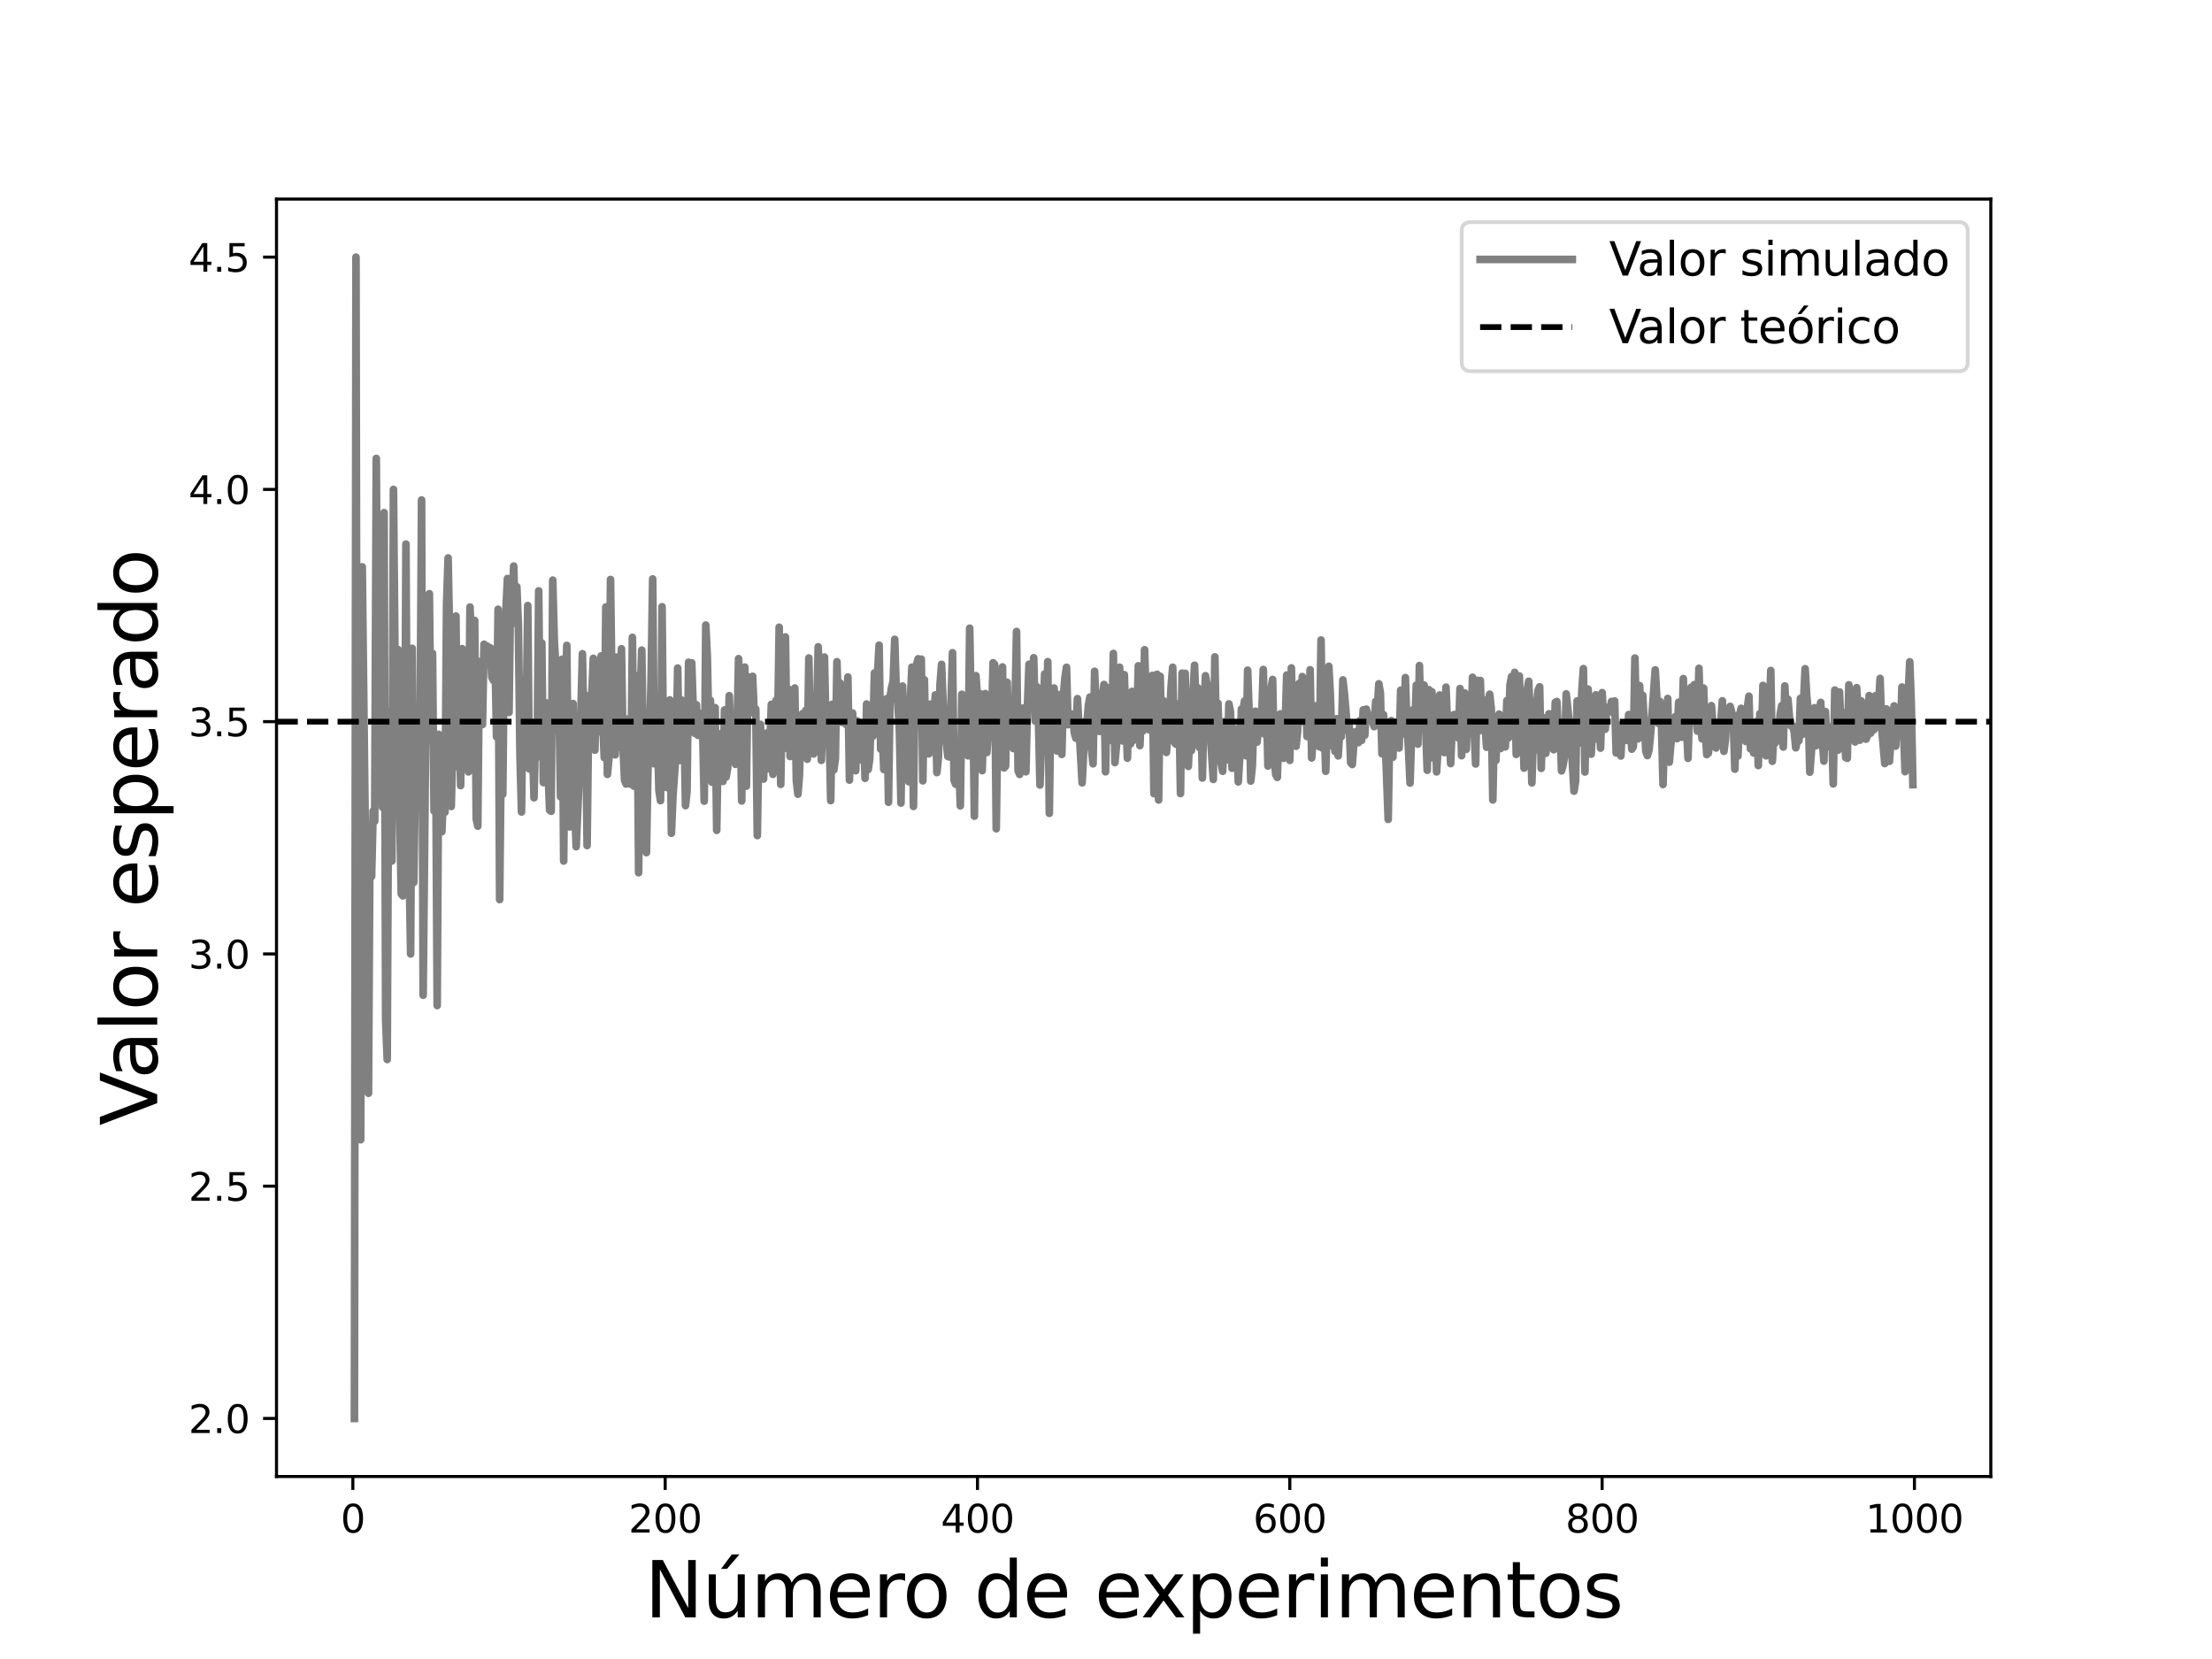 <?xml version="1.0" encoding="utf-8" standalone="no"?>
<!DOCTYPE svg PUBLIC "-//W3C//DTD SVG 1.1//EN"
  "http://www.w3.org/Graphics/SVG/1.1/DTD/svg11.dtd">
<svg xmlns:xlink="http://www.w3.org/1999/xlink" width="576pt" height="432pt" viewBox="0 0 576 432" xmlns="http://www.w3.org/2000/svg" version="1.1">
 <defs>
  <style type="text/css">*{stroke-linejoin: round; stroke-linecap: butt}</style>
 </defs>
 <g id="figure_1">
  <g id="patch_1">
   <path d="M 0 432 
L 576 432 
L 576 0 
L 0 0 
z
" style="fill: #ffffff"/>
  </g>
  <g id="axes_1">
   <g id="patch_2">
    <path d="M 72 384.48 
L 518.4 384.48 
L 518.4 51.84 
L 72 51.84 
z
" style="fill: #ffffff"/>
   </g>
   <g id="matplotlib.axis_1">
    <g id="xtick_1">
     <g id="line2d_1">
      <defs>
       <path id="mc3039e69d9" d="M 0 0 
L 0 3.5 
" style="stroke: #000000; stroke-width: 0.8"/>
      </defs>
      <g>
       <use xlink:href="#mc3039e69d9" x="91.884" y="384.48" style="stroke: #000000; stroke-width: 0.8"/>
      </g>
     </g>
     <g id="text_1">
      <!-- 0 -->
      <g transform="translate(88.703 399.078) scale(0.1 -0.1)">
       <defs>
        <path id="DejaVuSans-30" d="M 2034 4250 
Q 1547 4250 1301 3770 
Q 1056 3291 1056 2328 
Q 1056 1369 1301 889 
Q 1547 409 2034 409 
Q 2525 409 2770 889 
Q 3016 1369 3016 2328 
Q 3016 3291 2770 3770 
Q 2525 4250 2034 4250 
z
M 2034 4750 
Q 2819 4750 3233 4129 
Q 3647 3509 3647 2328 
Q 3647 1150 3233 529 
Q 2819 -91 2034 -91 
Q 1250 -91 836 529 
Q 422 1150 422 2328 
Q 422 3509 836 4129 
Q 1250 4750 2034 4750 
z
" transform="scale(0.016)"/>
       </defs>
       <use xlink:href="#DejaVuSans-30"/>
      </g>
     </g>
    </g>
    <g id="xtick_2">
     <g id="line2d_2">
      <g>
       <use xlink:href="#mc3039e69d9" x="173.211" y="384.48" style="stroke: #000000; stroke-width: 0.8"/>
      </g>
     </g>
     <g id="text_2">
      <!-- 200 -->
      <g transform="translate(163.667 399.078) scale(0.1 -0.1)">
       <defs>
        <path id="DejaVuSans-32" d="M 1228 531 
L 3431 531 
L 3431 0 
L 469 0 
L 469 531 
Q 828 903 1448 1529 
Q 2069 2156 2228 2338 
Q 2531 2678 2651 2914 
Q 2772 3150 2772 3378 
Q 2772 3750 2511 3984 
Q 2250 4219 1831 4219 
Q 1534 4219 1204 4116 
Q 875 4013 500 3803 
L 500 4441 
Q 881 4594 1212 4672 
Q 1544 4750 1819 4750 
Q 2544 4750 2975 4387 
Q 3406 4025 3406 3419 
Q 3406 3131 3298 2873 
Q 3191 2616 2906 2266 
Q 2828 2175 2409 1742 
Q 1991 1309 1228 531 
z
" transform="scale(0.016)"/>
       </defs>
       <use xlink:href="#DejaVuSans-32"/>
       <use xlink:href="#DejaVuSans-30" transform="translate(63.623 0)"/>
       <use xlink:href="#DejaVuSans-30" transform="translate(127.246 0)"/>
      </g>
     </g>
    </g>
    <g id="xtick_3">
     <g id="line2d_3">
      <g>
       <use xlink:href="#mc3039e69d9" x="254.537" y="384.48" style="stroke: #000000; stroke-width: 0.8"/>
      </g>
     </g>
     <g id="text_3">
      <!-- 400 -->
      <g transform="translate(244.993 399.078) scale(0.1 -0.1)">
       <defs>
        <path id="DejaVuSans-34" d="M 2419 4116 
L 825 1625 
L 2419 1625 
L 2419 4116 
z
M 2253 4666 
L 3047 4666 
L 3047 1625 
L 3713 1625 
L 3713 1100 
L 3047 1100 
L 3047 0 
L 2419 0 
L 2419 1100 
L 313 1100 
L 313 1709 
L 2253 4666 
z
" transform="scale(0.016)"/>
       </defs>
       <use xlink:href="#DejaVuSans-34"/>
       <use xlink:href="#DejaVuSans-30" transform="translate(63.623 0)"/>
       <use xlink:href="#DejaVuSans-30" transform="translate(127.246 0)"/>
      </g>
     </g>
    </g>
    <g id="xtick_4">
     <g id="line2d_4">
      <g>
       <use xlink:href="#mc3039e69d9" x="335.863" y="384.48" style="stroke: #000000; stroke-width: 0.8"/>
      </g>
     </g>
     <g id="text_4">
      <!-- 600 -->
      <g transform="translate(326.319 399.078) scale(0.1 -0.1)">
       <defs>
        <path id="DejaVuSans-36" d="M 2113 2584 
Q 1688 2584 1439 2293 
Q 1191 2003 1191 1497 
Q 1191 994 1439 701 
Q 1688 409 2113 409 
Q 2538 409 2786 701 
Q 3034 994 3034 1497 
Q 3034 2003 2786 2293 
Q 2538 2584 2113 2584 
z
M 3366 4563 
L 3366 3988 
Q 3128 4100 2886 4159 
Q 2644 4219 2406 4219 
Q 1781 4219 1451 3797 
Q 1122 3375 1075 2522 
Q 1259 2794 1537 2939 
Q 1816 3084 2150 3084 
Q 2853 3084 3261 2657 
Q 3669 2231 3669 1497 
Q 3669 778 3244 343 
Q 2819 -91 2113 -91 
Q 1303 -91 875 529 
Q 447 1150 447 2328 
Q 447 3434 972 4092 
Q 1497 4750 2381 4750 
Q 2619 4750 2861 4703 
Q 3103 4656 3366 4563 
z
" transform="scale(0.016)"/>
       </defs>
       <use xlink:href="#DejaVuSans-36"/>
       <use xlink:href="#DejaVuSans-30" transform="translate(63.623 0)"/>
       <use xlink:href="#DejaVuSans-30" transform="translate(127.246 0)"/>
      </g>
     </g>
    </g>
    <g id="xtick_5">
     <g id="line2d_5">
      <g>
       <use xlink:href="#mc3039e69d9" x="417.189" y="384.48" style="stroke: #000000; stroke-width: 0.8"/>
      </g>
     </g>
     <g id="text_5">
      <!-- 800 -->
      <g transform="translate(407.646 399.078) scale(0.1 -0.1)">
       <defs>
        <path id="DejaVuSans-38" d="M 2034 2216 
Q 1584 2216 1326 1975 
Q 1069 1734 1069 1313 
Q 1069 891 1326 650 
Q 1584 409 2034 409 
Q 2484 409 2743 651 
Q 3003 894 3003 1313 
Q 3003 1734 2745 1975 
Q 2488 2216 2034 2216 
z
M 1403 2484 
Q 997 2584 770 2862 
Q 544 3141 544 3541 
Q 544 4100 942 4425 
Q 1341 4750 2034 4750 
Q 2731 4750 3128 4425 
Q 3525 4100 3525 3541 
Q 3525 3141 3298 2862 
Q 3072 2584 2669 2484 
Q 3125 2378 3379 2068 
Q 3634 1759 3634 1313 
Q 3634 634 3220 271 
Q 2806 -91 2034 -91 
Q 1263 -91 848 271 
Q 434 634 434 1313 
Q 434 1759 690 2068 
Q 947 2378 1403 2484 
z
M 1172 3481 
Q 1172 3119 1398 2916 
Q 1625 2713 2034 2713 
Q 2441 2713 2670 2916 
Q 2900 3119 2900 3481 
Q 2900 3844 2670 4047 
Q 2441 4250 2034 4250 
Q 1625 4250 1398 4047 
Q 1172 3844 1172 3481 
z
" transform="scale(0.016)"/>
       </defs>
       <use xlink:href="#DejaVuSans-38"/>
       <use xlink:href="#DejaVuSans-30" transform="translate(63.623 0)"/>
       <use xlink:href="#DejaVuSans-30" transform="translate(127.246 0)"/>
      </g>
     </g>
    </g>
    <g id="xtick_6">
     <g id="line2d_6">
      <g>
       <use xlink:href="#mc3039e69d9" x="498.516" y="384.48" style="stroke: #000000; stroke-width: 0.8"/>
      </g>
     </g>
     <g id="text_6">
      <!-- 1000 -->
      <g transform="translate(485.791 399.078) scale(0.1 -0.1)">
       <defs>
        <path id="DejaVuSans-31" d="M 794 531 
L 1825 531 
L 1825 4091 
L 703 3866 
L 703 4441 
L 1819 4666 
L 2450 4666 
L 2450 531 
L 3481 531 
L 3481 0 
L 794 0 
L 794 531 
z
" transform="scale(0.016)"/>
       </defs>
       <use xlink:href="#DejaVuSans-31"/>
       <use xlink:href="#DejaVuSans-30" transform="translate(63.623 0)"/>
       <use xlink:href="#DejaVuSans-30" transform="translate(127.246 0)"/>
       <use xlink:href="#DejaVuSans-30" transform="translate(190.869 0)"/>
      </g>
     </g>
    </g>
    <g id="text_7">
     <!-- Número de experimentos -->
     <g transform="translate(167.858 421.155) scale(0.2 -0.2)">
      <defs>
       <path id="DejaVuSans-4e" d="M 628 4666 
L 1478 4666 
L 3547 763 
L 3547 4666 
L 4159 4666 
L 4159 0 
L 3309 0 
L 1241 3903 
L 1241 0 
L 628 0 
L 628 4666 
z
" transform="scale(0.016)"/>
       <path id="DejaVuSans-fa" d="M 544 1381 
L 544 3500 
L 1119 3500 
L 1119 1403 
Q 1119 906 1312 657 
Q 1506 409 1894 409 
Q 2359 409 2629 706 
Q 2900 1003 2900 1516 
L 2900 3500 
L 3475 3500 
L 3475 0 
L 2900 0 
L 2900 538 
Q 2691 219 2414 64 
Q 2138 -91 1772 -91 
Q 1169 -91 856 284 
Q 544 659 544 1381 
z
M 1991 3584 
L 1991 3584 
z
M 2418 5119 
L 3040 5119 
L 2022 3944 
L 1543 3944 
L 2418 5119 
z
" transform="scale(0.016)"/>
       <path id="DejaVuSans-6d" d="M 3328 2828 
Q 3544 3216 3844 3400 
Q 4144 3584 4550 3584 
Q 5097 3584 5394 3201 
Q 5691 2819 5691 2113 
L 5691 0 
L 5113 0 
L 5113 2094 
Q 5113 2597 4934 2840 
Q 4756 3084 4391 3084 
Q 3944 3084 3684 2787 
Q 3425 2491 3425 1978 
L 3425 0 
L 2847 0 
L 2847 2094 
Q 2847 2600 2669 2842 
Q 2491 3084 2119 3084 
Q 1678 3084 1418 2786 
Q 1159 2488 1159 1978 
L 1159 0 
L 581 0 
L 581 3500 
L 1159 3500 
L 1159 2956 
Q 1356 3278 1631 3431 
Q 1906 3584 2284 3584 
Q 2666 3584 2933 3390 
Q 3200 3197 3328 2828 
z
" transform="scale(0.016)"/>
       <path id="DejaVuSans-65" d="M 3597 1894 
L 3597 1613 
L 953 1613 
Q 991 1019 1311 708 
Q 1631 397 2203 397 
Q 2534 397 2845 478 
Q 3156 559 3463 722 
L 3463 178 
Q 3153 47 2828 -22 
Q 2503 -91 2169 -91 
Q 1331 -91 842 396 
Q 353 884 353 1716 
Q 353 2575 817 3079 
Q 1281 3584 2069 3584 
Q 2775 3584 3186 3129 
Q 3597 2675 3597 1894 
z
M 3022 2063 
Q 3016 2534 2758 2815 
Q 2500 3097 2075 3097 
Q 1594 3097 1305 2825 
Q 1016 2553 972 2059 
L 3022 2063 
z
" transform="scale(0.016)"/>
       <path id="DejaVuSans-72" d="M 2631 2963 
Q 2534 3019 2420 3045 
Q 2306 3072 2169 3072 
Q 1681 3072 1420 2755 
Q 1159 2438 1159 1844 
L 1159 0 
L 581 0 
L 581 3500 
L 1159 3500 
L 1159 2956 
Q 1341 3275 1631 3429 
Q 1922 3584 2338 3584 
Q 2397 3584 2469 3576 
Q 2541 3569 2628 3553 
L 2631 2963 
z
" transform="scale(0.016)"/>
       <path id="DejaVuSans-6f" d="M 1959 3097 
Q 1497 3097 1228 2736 
Q 959 2375 959 1747 
Q 959 1119 1226 758 
Q 1494 397 1959 397 
Q 2419 397 2687 759 
Q 2956 1122 2956 1747 
Q 2956 2369 2687 2733 
Q 2419 3097 1959 3097 
z
M 1959 3584 
Q 2709 3584 3137 3096 
Q 3566 2609 3566 1747 
Q 3566 888 3137 398 
Q 2709 -91 1959 -91 
Q 1206 -91 779 398 
Q 353 888 353 1747 
Q 353 2609 779 3096 
Q 1206 3584 1959 3584 
z
" transform="scale(0.016)"/>
       <path id="DejaVuSans-20" transform="scale(0.016)"/>
       <path id="DejaVuSans-64" d="M 2906 2969 
L 2906 4863 
L 3481 4863 
L 3481 0 
L 2906 0 
L 2906 525 
Q 2725 213 2448 61 
Q 2172 -91 1784 -91 
Q 1150 -91 751 415 
Q 353 922 353 1747 
Q 353 2572 751 3078 
Q 1150 3584 1784 3584 
Q 2172 3584 2448 3432 
Q 2725 3281 2906 2969 
z
M 947 1747 
Q 947 1113 1208 752 
Q 1469 391 1925 391 
Q 2381 391 2643 752 
Q 2906 1113 2906 1747 
Q 2906 2381 2643 2742 
Q 2381 3103 1925 3103 
Q 1469 3103 1208 2742 
Q 947 2381 947 1747 
z
" transform="scale(0.016)"/>
       <path id="DejaVuSans-78" d="M 3513 3500 
L 2247 1797 
L 3578 0 
L 2900 0 
L 1881 1375 
L 863 0 
L 184 0 
L 1544 1831 
L 300 3500 
L 978 3500 
L 1906 2253 
L 2834 3500 
L 3513 3500 
z
" transform="scale(0.016)"/>
       <path id="DejaVuSans-70" d="M 1159 525 
L 1159 -1331 
L 581 -1331 
L 581 3500 
L 1159 3500 
L 1159 2969 
Q 1341 3281 1617 3432 
Q 1894 3584 2278 3584 
Q 2916 3584 3314 3078 
Q 3713 2572 3713 1747 
Q 3713 922 3314 415 
Q 2916 -91 2278 -91 
Q 1894 -91 1617 61 
Q 1341 213 1159 525 
z
M 3116 1747 
Q 3116 2381 2855 2742 
Q 2594 3103 2138 3103 
Q 1681 3103 1420 2742 
Q 1159 2381 1159 1747 
Q 1159 1113 1420 752 
Q 1681 391 2138 391 
Q 2594 391 2855 752 
Q 3116 1113 3116 1747 
z
" transform="scale(0.016)"/>
       <path id="DejaVuSans-69" d="M 603 3500 
L 1178 3500 
L 1178 0 
L 603 0 
L 603 3500 
z
M 603 4863 
L 1178 4863 
L 1178 4134 
L 603 4134 
L 603 4863 
z
" transform="scale(0.016)"/>
       <path id="DejaVuSans-6e" d="M 3513 2113 
L 3513 0 
L 2938 0 
L 2938 2094 
Q 2938 2591 2744 2837 
Q 2550 3084 2163 3084 
Q 1697 3084 1428 2787 
Q 1159 2491 1159 1978 
L 1159 0 
L 581 0 
L 581 3500 
L 1159 3500 
L 1159 2956 
Q 1366 3272 1645 3428 
Q 1925 3584 2291 3584 
Q 2894 3584 3203 3211 
Q 3513 2838 3513 2113 
z
" transform="scale(0.016)"/>
       <path id="DejaVuSans-74" d="M 1172 4494 
L 1172 3500 
L 2356 3500 
L 2356 3053 
L 1172 3053 
L 1172 1153 
Q 1172 725 1289 603 
Q 1406 481 1766 481 
L 2356 481 
L 2356 0 
L 1766 0 
Q 1100 0 847 248 
Q 594 497 594 1153 
L 594 3053 
L 172 3053 
L 172 3500 
L 594 3500 
L 594 4494 
L 1172 4494 
z
" transform="scale(0.016)"/>
       <path id="DejaVuSans-73" d="M 2834 3397 
L 2834 2853 
Q 2591 2978 2328 3040 
Q 2066 3103 1784 3103 
Q 1356 3103 1142 2972 
Q 928 2841 928 2578 
Q 928 2378 1081 2264 
Q 1234 2150 1697 2047 
L 1894 2003 
Q 2506 1872 2764 1633 
Q 3022 1394 3022 966 
Q 3022 478 2636 193 
Q 2250 -91 1575 -91 
Q 1294 -91 989 -36 
Q 684 19 347 128 
L 347 722 
Q 666 556 975 473 
Q 1284 391 1588 391 
Q 1994 391 2212 530 
Q 2431 669 2431 922 
Q 2431 1156 2273 1281 
Q 2116 1406 1581 1522 
L 1381 1569 
Q 847 1681 609 1914 
Q 372 2147 372 2553 
Q 372 3047 722 3315 
Q 1072 3584 1716 3584 
Q 2034 3584 2315 3537 
Q 2597 3491 2834 3397 
z
" transform="scale(0.016)"/>
      </defs>
      <use xlink:href="#DejaVuSans-4e"/>
      <use xlink:href="#DejaVuSans-fa" transform="translate(74.805 0)"/>
      <use xlink:href="#DejaVuSans-6d" transform="translate(138.184 0)"/>
      <use xlink:href="#DejaVuSans-65" transform="translate(235.596 0)"/>
      <use xlink:href="#DejaVuSans-72" transform="translate(297.119 0)"/>
      <use xlink:href="#DejaVuSans-6f" transform="translate(335.982 0)"/>
      <use xlink:href="#DejaVuSans-20" transform="translate(397.164 0)"/>
      <use xlink:href="#DejaVuSans-64" transform="translate(428.951 0)"/>
      <use xlink:href="#DejaVuSans-65" transform="translate(492.428 0)"/>
      <use xlink:href="#DejaVuSans-20" transform="translate(553.951 0)"/>
      <use xlink:href="#DejaVuSans-65" transform="translate(585.738 0)"/>
      <use xlink:href="#DejaVuSans-78" transform="translate(645.512 0)"/>
      <use xlink:href="#DejaVuSans-70" transform="translate(704.691 0)"/>
      <use xlink:href="#DejaVuSans-65" transform="translate(768.168 0)"/>
      <use xlink:href="#DejaVuSans-72" transform="translate(829.691 0)"/>
      <use xlink:href="#DejaVuSans-69" transform="translate(870.805 0)"/>
      <use xlink:href="#DejaVuSans-6d" transform="translate(898.588 0)"/>
      <use xlink:href="#DejaVuSans-65" transform="translate(996 0)"/>
      <use xlink:href="#DejaVuSans-6e" transform="translate(1057.523 0)"/>
      <use xlink:href="#DejaVuSans-74" transform="translate(1120.902 0)"/>
      <use xlink:href="#DejaVuSans-6f" transform="translate(1160.111 0)"/>
      <use xlink:href="#DejaVuSans-73" transform="translate(1221.293 0)"/>
     </g>
    </g>
   </g>
   <g id="matplotlib.axis_2">
    <g id="ytick_1">
     <g id="line2d_7">
      <defs>
       <path id="m2827857156" d="M 0 0 
L -3.5 0 
" style="stroke: #000000; stroke-width: 0.8"/>
      </defs>
      <g>
       <use xlink:href="#m2827857156" x="72" y="369.36" style="stroke: #000000; stroke-width: 0.8"/>
      </g>
     </g>
     <g id="text_8">
      <!-- 2.0 -->
      <g transform="translate(49.097 373.159) scale(0.1 -0.1)">
       <defs>
        <path id="DejaVuSans-2e" d="M 684 794 
L 1344 794 
L 1344 0 
L 684 0 
L 684 794 
z
" transform="scale(0.016)"/>
       </defs>
       <use xlink:href="#DejaVuSans-32"/>
       <use xlink:href="#DejaVuSans-2e" transform="translate(63.623 0)"/>
       <use xlink:href="#DejaVuSans-30" transform="translate(95.41 0)"/>
      </g>
     </g>
    </g>
    <g id="ytick_2">
     <g id="line2d_8">
      <g>
       <use xlink:href="#m2827857156" x="72" y="308.88" style="stroke: #000000; stroke-width: 0.8"/>
      </g>
     </g>
     <g id="text_9">
      <!-- 2.5 -->
      <g transform="translate(49.097 312.679) scale(0.1 -0.1)">
       <defs>
        <path id="DejaVuSans-35" d="M 691 4666 
L 3169 4666 
L 3169 4134 
L 1269 4134 
L 1269 2991 
Q 1406 3038 1543 3061 
Q 1681 3084 1819 3084 
Q 2600 3084 3056 2656 
Q 3513 2228 3513 1497 
Q 3513 744 3044 326 
Q 2575 -91 1722 -91 
Q 1428 -91 1123 -41 
Q 819 9 494 109 
L 494 744 
Q 775 591 1075 516 
Q 1375 441 1709 441 
Q 2250 441 2565 725 
Q 2881 1009 2881 1497 
Q 2881 1984 2565 2268 
Q 2250 2553 1709 2553 
Q 1456 2553 1204 2497 
Q 953 2441 691 2322 
L 691 4666 
z
" transform="scale(0.016)"/>
       </defs>
       <use xlink:href="#DejaVuSans-32"/>
       <use xlink:href="#DejaVuSans-2e" transform="translate(63.623 0)"/>
       <use xlink:href="#DejaVuSans-35" transform="translate(95.41 0)"/>
      </g>
     </g>
    </g>
    <g id="ytick_3">
     <g id="line2d_9">
      <g>
       <use xlink:href="#m2827857156" x="72" y="248.4" style="stroke: #000000; stroke-width: 0.8"/>
      </g>
     </g>
     <g id="text_10">
      <!-- 3.0 -->
      <g transform="translate(49.097 252.199) scale(0.1 -0.1)">
       <defs>
        <path id="DejaVuSans-33" d="M 2597 2516 
Q 3050 2419 3304 2112 
Q 3559 1806 3559 1356 
Q 3559 666 3084 287 
Q 2609 -91 1734 -91 
Q 1441 -91 1130 -33 
Q 819 25 488 141 
L 488 750 
Q 750 597 1062 519 
Q 1375 441 1716 441 
Q 2309 441 2620 675 
Q 2931 909 2931 1356 
Q 2931 1769 2642 2001 
Q 2353 2234 1838 2234 
L 1294 2234 
L 1294 2753 
L 1863 2753 
Q 2328 2753 2575 2939 
Q 2822 3125 2822 3475 
Q 2822 3834 2567 4026 
Q 2313 4219 1838 4219 
Q 1578 4219 1281 4162 
Q 984 4106 628 3988 
L 628 4550 
Q 988 4650 1302 4700 
Q 1616 4750 1894 4750 
Q 2613 4750 3031 4423 
Q 3450 4097 3450 3541 
Q 3450 3153 3228 2886 
Q 3006 2619 2597 2516 
z
" transform="scale(0.016)"/>
       </defs>
       <use xlink:href="#DejaVuSans-33"/>
       <use xlink:href="#DejaVuSans-2e" transform="translate(63.623 0)"/>
       <use xlink:href="#DejaVuSans-30" transform="translate(95.41 0)"/>
      </g>
     </g>
    </g>
    <g id="ytick_4">
     <g id="line2d_10">
      <g>
       <use xlink:href="#m2827857156" x="72" y="187.92" style="stroke: #000000; stroke-width: 0.8"/>
      </g>
     </g>
     <g id="text_11">
      <!-- 3.5 -->
      <g transform="translate(49.097 191.719) scale(0.1 -0.1)">
       <use xlink:href="#DejaVuSans-33"/>
       <use xlink:href="#DejaVuSans-2e" transform="translate(63.623 0)"/>
       <use xlink:href="#DejaVuSans-35" transform="translate(95.41 0)"/>
      </g>
     </g>
    </g>
    <g id="ytick_5">
     <g id="line2d_11">
      <g>
       <use xlink:href="#m2827857156" x="72" y="127.44" style="stroke: #000000; stroke-width: 0.8"/>
      </g>
     </g>
     <g id="text_12">
      <!-- 4.0 -->
      <g transform="translate(49.097 131.239) scale(0.1 -0.1)">
       <use xlink:href="#DejaVuSans-34"/>
       <use xlink:href="#DejaVuSans-2e" transform="translate(63.623 0)"/>
       <use xlink:href="#DejaVuSans-30" transform="translate(95.41 0)"/>
      </g>
     </g>
    </g>
    <g id="ytick_6">
     <g id="line2d_12">
      <g>
       <use xlink:href="#m2827857156" x="72" y="66.96" style="stroke: #000000; stroke-width: 0.8"/>
      </g>
     </g>
     <g id="text_13">
      <!-- 4.5 -->
      <g transform="translate(49.097 70.759) scale(0.1 -0.1)">
       <use xlink:href="#DejaVuSans-34"/>
       <use xlink:href="#DejaVuSans-2e" transform="translate(63.623 0)"/>
       <use xlink:href="#DejaVuSans-35" transform="translate(95.41 0)"/>
      </g>
     </g>
    </g>
    <g id="text_14">
     <!-- Valor esperado -->
     <g transform="translate(40.938 293.11) rotate(-90) scale(0.2 -0.2)">
      <defs>
       <path id="DejaVuSans-56" d="M 1831 0 
L 50 4666 
L 709 4666 
L 2188 738 
L 3669 4666 
L 4325 4666 
L 2547 0 
L 1831 0 
z
" transform="scale(0.016)"/>
       <path id="DejaVuSans-61" d="M 2194 1759 
Q 1497 1759 1228 1600 
Q 959 1441 959 1056 
Q 959 750 1161 570 
Q 1363 391 1709 391 
Q 2188 391 2477 730 
Q 2766 1069 2766 1631 
L 2766 1759 
L 2194 1759 
z
M 3341 1997 
L 3341 0 
L 2766 0 
L 2766 531 
Q 2569 213 2275 61 
Q 1981 -91 1556 -91 
Q 1019 -91 701 211 
Q 384 513 384 1019 
Q 384 1609 779 1909 
Q 1175 2209 1959 2209 
L 2766 2209 
L 2766 2266 
Q 2766 2663 2505 2880 
Q 2244 3097 1772 3097 
Q 1472 3097 1187 3025 
Q 903 2953 641 2809 
L 641 3341 
Q 956 3463 1253 3523 
Q 1550 3584 1831 3584 
Q 2591 3584 2966 3190 
Q 3341 2797 3341 1997 
z
" transform="scale(0.016)"/>
       <path id="DejaVuSans-6c" d="M 603 4863 
L 1178 4863 
L 1178 0 
L 603 0 
L 603 4863 
z
" transform="scale(0.016)"/>
      </defs>
      <use xlink:href="#DejaVuSans-56"/>
      <use xlink:href="#DejaVuSans-61" transform="translate(60.658 0)"/>
      <use xlink:href="#DejaVuSans-6c" transform="translate(121.938 0)"/>
      <use xlink:href="#DejaVuSans-6f" transform="translate(149.721 0)"/>
      <use xlink:href="#DejaVuSans-72" transform="translate(210.902 0)"/>
      <use xlink:href="#DejaVuSans-20" transform="translate(252.016 0)"/>
      <use xlink:href="#DejaVuSans-65" transform="translate(283.803 0)"/>
      <use xlink:href="#DejaVuSans-73" transform="translate(345.326 0)"/>
      <use xlink:href="#DejaVuSans-70" transform="translate(397.426 0)"/>
      <use xlink:href="#DejaVuSans-65" transform="translate(460.902 0)"/>
      <use xlink:href="#DejaVuSans-72" transform="translate(522.426 0)"/>
      <use xlink:href="#DejaVuSans-61" transform="translate(563.539 0)"/>
      <use xlink:href="#DejaVuSans-64" transform="translate(624.818 0)"/>
      <use xlink:href="#DejaVuSans-6f" transform="translate(688.295 0)"/>
     </g>
    </g>
   </g>
   <g id="line2d_13">
    <path d="M 92.291 369.36 
L 92.698 66.96 
L 93.104 288.72 
L 93.511 157.68 
L 93.917 296.784 
L 94.324 147.6 
L 95.137 218.16 
L 95.544 221.52 
L 95.951 284.688 
L 96.357 215.411 
L 96.764 228.24 
L 97.17 211.182 
L 97.577 213.84 
L 97.984 119.376 
L 98.39 187.92 
L 98.797 170.132 
L 99.204 161.04 
L 99.61 210.202 
L 100.017 133.488 
L 100.424 265.68 
L 100.83 275.891 
L 101.237 185.29 
L 101.643 223.2 
L 102.05 224.208 
L 102.457 127.44 
L 102.863 172.24 
L 103.27 183.6 
L 103.677 169.15 
L 104.083 212.112 
L 104.49 232.792 
L 104.896 233.28 
L 105.303 226.407 
L 105.71 141.671 
L 106.116 220.752 
L 106.523 224.88 
L 106.93 248.4 
L 107.336 168.821 
L 107.743 229.791 
L 108.15 203.04 
L 108.556 204.146 
L 108.963 193.68 
L 109.369 194.953 
L 109.776 130.189 
L 110.183 259.152 
L 110.996 176.339 
L 111.403 187.92 
L 111.809 154.594 
L 112.216 192.758 
L 112.622 170.132 
L 113.029 211.182 
L 113.436 191.343 
L 113.842 261.84 
L 114.249 191.219 
L 115.062 216.568 
L 115.469 206.69 
L 115.876 211.497 
L 116.282 157.68 
L 116.689 145.287 
L 117.095 166.459 
L 117.502 210 
L 117.909 193.59 
L 118.315 164.658 
L 118.722 160.429 
L 119.129 199.655 
L 119.535 179.026 
L 119.942 204.574 
L 120.348 168.912 
L 120.755 192.179 
L 121.162 192.96 
L 121.568 170.522 
L 121.975 200.997 
L 122.382 158.083 
L 123.195 176.138 
L 123.602 161.557 
L 124.008 213.184 
L 124.415 215.136 
L 124.821 172.24 
L 125.635 188.649 
L 126.041 167.76 
L 126.448 170.132 
L 126.855 168.229 
L 127.261 170.541 
L 127.668 168.676 
L 128.074 176.368 
L 128.481 177.168 
L 128.888 169.975 
L 129.294 191.864 
L 129.701 158.655 
L 130.108 234.245 
L 130.514 194.923 
L 130.921 206.82 
L 131.328 167.344 
L 132.141 150.655 
L 132.547 185.501 
L 132.954 153.788 
L 133.361 155.901 
L 133.767 147.404 
L 134.174 162.332 
L 134.581 152.784 
L 134.987 162.815 
L 135.394 196.399 
L 135.8 211.44 
L 136.207 177.378 
L 136.614 176.924 
L 137.02 187.375 
L 137.427 157.68 
L 137.834 200.23 
L 138.24 188.981 
L 138.647 192.653 
L 139.054 207.732 
L 139.46 190.505 
L 139.867 197.146 
L 140.273 153.868 
L 140.68 192.96 
L 141.087 167.427 
L 141.493 203.784 
L 141.9 190.379 
L 142.307 183.043 
L 142.713 200.984 
L 143.12 210.96 
L 143.526 211.255 
L 143.933 151.065 
L 144.34 166.822 
L 144.746 173.963 
L 145.153 190.228 
L 145.56 183.338 
L 145.966 207.474 
L 146.373 171.672 
L 146.78 224.208 
L 147.186 183.473 
L 147.593 168.054 
L 147.999 208.957 
L 148.406 215.332 
L 148.813 193.968 
L 149.219 183.202 
L 149.626 208.364 
L 150.033 220.486 
L 150.846 201.684 
L 151.659 170.229 
L 152.066 191.189 
L 152.472 181.02 
L 152.879 220.176 
L 153.286 185.917 
L 153.692 190.307 
L 154.506 171.425 
L 154.912 195.334 
L 155.319 175.514 
L 155.725 190.617 
L 156.132 174.14 
L 156.539 170.803 
L 156.945 187.92 
L 157.352 197.311 
L 157.759 158.053 
L 158.165 201.649 
L 158.572 197.508 
L 158.978 150.899 
L 159.385 182.091 
L 159.792 183.936 
L 160.198 196.56 
L 160.605 171.1 
L 161.012 187.208 
L 161.418 194.64 
L 161.825 168.932 
L 162.232 194.562 
L 162.638 203.214 
L 163.045 204.163 
L 163.451 187.233 
L 163.858 190.995 
L 164.265 204.229 
L 164.671 165.958 
L 165.078 204.72 
L 165.485 179.566 
L 165.891 175.957 
L 166.298 227.249 
L 166.704 181.346 
L 167.111 169.286 
L 167.518 196.374 
L 167.924 187.597 
L 168.331 222.02 
L 168.738 199.76 
L 169.144 194.286 
L 169.551 176.204 
L 169.958 150.75 
L 170.364 198.888 
L 171.177 189.471 
L 171.584 205.817 
L 171.991 208.489 
L 172.397 157.985 
L 172.804 200.989 
L 173.211 201.226 
L 173.617 205.071 
L 174.43 182.259 
L 174.837 216.974 
L 175.244 207.097 
L 176.057 195.809 
L 176.464 173.963 
L 176.87 198.048 
L 177.277 182.16 
L 177.684 182.474 
L 178.09 185.067 
L 178.497 209.784 
L 178.903 206.007 
L 179.31 172.448 
L 179.717 182.32 
L 180.123 172.591 
L 180.53 185.146 
L 180.937 190.958 
L 181.343 183.521 
L 181.75 191.478 
L 182.156 185.741 
L 182.563 186.022 
L 182.97 190.08 
L 183.376 208.618 
L 183.783 162.765 
L 184.19 171.135 
L 184.596 191.634 
L 185.003 182.374 
L 185.41 203.697 
L 185.816 188.182 
L 186.223 184.27 
L 186.629 216.213 
L 187.036 191.022 
L 187.443 198.472 
L 187.849 201.759 
L 188.256 203.487 
L 188.663 184.871 
L 189.069 202.344 
L 189.476 200.016 
L 189.882 181.144 
L 190.289 191.919 
L 191.102 190.399 
L 191.509 199.029 
L 191.916 190.379 
L 192.322 171.514 
L 192.729 184.506 
L 193.136 208.566 
L 193.542 174.372 
L 193.949 173.704 
L 194.355 204.72 
L 194.762 176.206 
L 195.169 180.3 
L 195.575 182.465 
L 195.982 176.107 
L 196.389 185.802 
L 196.795 184.638 
L 197.202 217.576 
L 197.608 193.038 
L 198.015 188.615 
L 198.422 199 
L 198.828 202.868 
L 199.235 191.127 
L 199.642 190.887 
L 200.048 200.198 
L 200.455 194.036 
L 200.862 183.407 
L 201.268 201.635 
L 201.675 195.088 
L 202.081 182.341 
L 202.488 190.144 
L 202.895 163.329 
L 203.301 204.254 
L 203.708 181.102 
L 204.115 180.47 
L 204.521 165.868 
L 204.928 194.882 
L 205.334 179.466 
L 205.741 196.992 
L 206.148 184.261 
L 206.554 191.78 
L 206.961 179.158 
L 207.368 203.253 
L 207.774 206.807 
L 208.181 201.877 
L 208.588 186.445 
L 208.994 185.82 
L 209.401 193.989 
L 209.807 185 
L 210.214 197.688 
L 210.621 171.35 
L 211.027 194.732 
L 211.434 190.8 
L 211.841 196.326 
L 212.247 190.372 
L 212.654 186.087 
L 213.06 168.437 
L 213.874 198 
L 214.28 187.719 
L 214.687 171.098 
L 215.094 190.914 
L 215.5 184.737 
L 215.907 189.308 
L 216.314 208.475 
L 216.72 183.389 
L 217.127 200.487 
L 217.533 197.511 
L 217.94 172.312 
L 218.347 186.948 
L 218.753 177.84 
L 219.16 188.113 
L 219.567 187.15 
L 219.973 188.112 
L 220.38 188.686 
L 220.786 176.282 
L 221.193 203.135 
L 221.6 186.593 
L 222.006 185.652 
L 222.413 195.268 
L 222.82 200.692 
L 223.226 187.733 
L 224.039 196.666 
L 224.446 197.938 
L 224.853 188.845 
L 225.259 202.671 
L 225.666 183.324 
L 226.073 200.383 
L 226.479 197.604 
L 226.886 184.641 
L 227.293 191.734 
L 227.699 175.245 
L 228.106 189.184 
L 228.512 175.32 
L 228.919 167.999 
L 229.326 195.077 
L 229.732 190.239 
L 230.139 200.372 
L 230.546 186.678 
L 230.952 181.907 
L 231.359 208.903 
L 231.765 181.591 
L 232.172 178.979 
L 232.579 177.432 
L 232.985 166.482 
L 233.392 180.273 
L 233.799 183.241 
L 234.205 190.339 
L 234.612 209.114 
L 235.019 178.642 
L 235.425 193.574 
L 235.832 197.829 
L 236.238 185.365 
L 236.645 203.55 
L 237.052 182.329 
L 237.458 173.729 
L 237.865 209.989 
L 238.272 175.824 
L 238.678 173.009 
L 239.085 171.547 
L 239.491 188.087 
L 239.898 171.637 
L 240.305 203.33 
L 240.711 177.014 
L 241.118 196.325 
L 241.525 185.619 
L 241.931 196.279 
L 242.338 183.343 
L 242.745 187.431 
L 243.151 187.27 
L 243.558 180.948 
L 243.964 201.18 
L 244.371 197.113 
L 244.778 178.269 
L 245.184 173.001 
L 245.591 183.44 
L 245.998 189.995 
L 246.404 193.013 
L 246.811 196.968 
L 247.217 197.103 
L 248.031 169.965 
L 248.437 203.158 
L 248.844 204.215 
L 249.251 195.265 
L 249.657 197.584 
L 250.064 209.842 
L 250.471 180.786 
L 250.877 181.578 
L 251.284 190.08 
L 251.69 192.998 
L 252.097 196.823 
L 252.504 163.575 
L 252.91 186.087 
L 253.317 180.76 
L 253.724 212.537 
L 254.13 175.945 
L 254.537 181.57 
L 254.943 199.533 
L 255.35 180.699 
L 255.757 200.676 
L 256.163 187.022 
L 256.57 180.603 
L 256.977 195.964 
L 257.79 183.473 
L 258.197 188.364 
L 258.603 172.579 
L 259.01 173.058 
L 259.416 215.811 
L 259.823 188.066 
L 260.23 180.908 
L 260.636 189.523 
L 261.043 173.672 
L 261.45 199.958 
L 261.856 199.495 
L 262.263 177.672 
L 262.669 193.104 
L 263.076 184.329 
L 263.483 182.187 
L 263.889 194.926 
L 264.296 184.782 
L 264.703 164.44 
L 265.109 200.697 
L 265.516 201.659 
L 265.923 187.92 
L 266.329 184.396 
L 266.736 185.388 
L 267.142 200.97 
L 267.549 183.72 
L 267.956 172.975 
L 268.362 179.837 
L 268.769 179.995 
L 269.176 171.274 
L 269.582 187.782 
L 269.989 178.807 
L 270.395 186.405 
L 270.802 204.415 
L 271.209 192.72 
L 271.615 187.373 
L 272.022 175.496 
L 272.429 194.731 
L 272.835 172.29 
L 273.242 211.787 
L 273.649 181.02 
L 274.055 179.82 
L 274.462 179.165 
L 274.868 182.813 
L 275.275 195.564 
L 275.682 186.85 
L 276.088 180.844 
L 276.495 196.446 
L 276.902 181.141 
L 277.308 176.514 
L 277.715 173.759 
L 278.121 188.712 
L 278.528 188.579 
L 278.935 188.183 
L 279.341 185.952 
L 279.748 190.8 
L 280.155 192.231 
L 280.561 181.924 
L 281.781 203.849 
L 282.594 187.791 
L 283.001 189.207 
L 283.408 183.683 
L 283.814 181.513 
L 284.221 194.953 
L 284.628 198.893 
L 285.034 174.805 
L 285.441 184.871 
L 285.847 183.736 
L 286.254 190.451 
L 286.661 180.723 
L 287.067 181.368 
L 287.474 178.238 
L 287.881 200.97 
L 288.287 179.03 
L 288.694 182.422 
L 289.101 192.783 
L 289.507 191.404 
L 289.914 170.161 
L 290.32 198.578 
L 291.134 189.648 
L 291.54 173.755 
L 291.947 190.133 
L 292.354 192.95 
L 292.76 175.677 
L 293.573 197.431 
L 293.98 183.417 
L 294.387 193.749 
L 294.793 180.042 
L 295.2 192.758 
L 295.607 183.936 
L 296.013 188.643 
L 296.42 173.371 
L 296.827 194.16 
L 297.233 184.207 
L 297.64 190.311 
L 298.046 169.191 
L 298.453 181.967 
L 298.86 176.87 
L 299.266 190.055 
L 299.673 187.802 
L 300.08 175.871 
L 300.486 206.665 
L 300.893 178.271 
L 301.299 175.589 
L 301.706 208.314 
L 302.113 176.105 
L 302.519 194.458 
L 302.926 182.443 
L 303.333 185.129 
L 303.739 195.93 
L 304.146 189.774 
L 304.553 187.111 
L 304.959 178.686 
L 305.366 173.75 
L 305.772 193.209 
L 306.179 193.773 
L 306.586 185.629 
L 306.992 183.233 
L 307.399 206.635 
L 307.806 175.277 
L 308.212 186.556 
L 308.619 175.325 
L 309.025 191.997 
L 309.432 199.564 
L 309.839 190.628 
L 310.245 195.466 
L 310.652 180.95 
L 311.059 173.221 
L 311.465 185.68 
L 311.872 179.088 
L 312.279 194.615 
L 312.685 182.24 
L 313.092 202.595 
L 313.498 185.368 
L 313.905 175.957 
L 314.312 178.301 
L 314.718 186.596 
L 315.125 190.454 
L 315.938 202.958 
L 316.345 171.047 
L 316.751 193.498 
L 317.158 183.117 
L 317.565 196.311 
L 318.378 200.841 
L 318.785 187.92 
L 319.191 197.116 
L 319.598 197.856 
L 320.005 183.284 
L 320.411 185.337 
L 320.818 200.059 
L 321.224 197.786 
L 321.631 189.74 
L 322.038 191.339 
L 322.444 203.6 
L 322.851 196.651 
L 323.258 184.625 
L 323.664 185.373 
L 324.071 182.518 
L 324.477 196.802 
L 324.884 174.515 
L 325.291 186.023 
L 325.697 203.382 
L 326.104 199.47 
L 326.511 186.977 
L 326.917 185.199 
L 327.324 193.247 
L 327.731 189.797 
L 328.137 189.065 
L 328.544 186.673 
L 328.95 174.33 
L 329.357 191.234 
L 329.764 181.407 
L 330.17 199.479 
L 330.984 179.28 
L 331.39 176.933 
L 331.797 197.351 
L 332.203 201.735 
L 332.61 202.427 
L 333.017 189.858 
L 333.423 185.884 
L 333.83 186.395 
L 334.237 197.459 
L 334.643 189.845 
L 335.05 175.784 
L 335.457 191.858 
L 335.863 198 
L 336.27 173.932 
L 336.676 191.738 
L 337.083 183.005 
L 337.49 194.328 
L 337.896 190.419 
L 338.303 177.94 
L 338.71 184.433 
L 339.116 176.182 
L 339.523 188.019 
L 339.929 178.005 
L 340.336 191.78 
L 340.743 191.675 
L 341.149 174.403 
L 341.556 197.376 
L 341.963 191.952 
L 342.369 183.796 
L 342.776 185.273 
L 343.183 193.205 
L 343.589 194.466 
L 343.996 166.654 
L 344.402 194.835 
L 344.809 188.309 
L 345.216 200.831 
L 346.029 173.502 
L 346.436 181.35 
L 346.842 194.19 
L 347.249 192.157 
L 347.655 195.708 
L 348.062 187.152 
L 348.469 196.834 
L 348.875 189.834 
L 349.282 191.837 
L 349.689 177.045 
L 350.095 180.777 
L 350.909 190.294 
L 351.315 188.678 
L 351.722 198.615 
L 352.128 199.071 
L 352.535 193.676 
L 352.942 190.558 
L 353.348 192.905 
L 353.755 193.367 
L 354.162 187.639 
L 354.568 192.788 
L 354.975 184.835 
L 355.381 191.467 
L 355.788 184.658 
L 356.195 186.245 
L 356.601 187.084 
L 357.008 187.549 
L 357.415 187.827 
L 357.821 189.215 
L 358.228 182.657 
L 358.635 184.97 
L 359.041 178.07 
L 359.448 180.383 
L 359.854 196.272 
L 360.261 186.087 
L 360.668 191.488 
L 361.481 213.371 
L 361.888 189.56 
L 362.294 187.647 
L 362.701 197.183 
L 363.107 188.011 
L 363.514 192.99 
L 363.921 191.446 
L 364.327 194.78 
L 364.734 179.718 
L 365.141 187.02 
L 365.547 191.065 
L 365.954 176.434 
L 366.361 188.906 
L 366.767 194.898 
L 367.174 203.911 
L 367.58 190.953 
L 367.987 184.802 
L 368.394 190.41 
L 368.8 178.417 
L 369.207 193.773 
L 369.614 173.309 
L 370.02 188.981 
L 370.427 185.183 
L 370.833 178.398 
L 371.647 200.579 
L 372.053 179.581 
L 372.46 197.386 
L 372.867 180.13 
L 373.273 190.192 
L 373.68 186.785 
L 374.087 200.992 
L 374.493 194.099 
L 374.9 180.968 
L 375.306 185.057 
L 375.713 191.559 
L 376.12 195.967 
L 376.526 178.934 
L 376.933 188.696 
L 377.34 190.505 
L 377.746 198.846 
L 378.153 188.779 
L 378.559 186.118 
L 378.966 186.035 
L 379.373 188.519 
L 379.779 192.191 
L 380.186 179.304 
L 380.593 196.779 
L 380.999 183.922 
L 381.406 180.445 
L 381.812 195.13 
L 382.219 183.515 
L 382.626 188.512 
L 383.032 190.454 
L 383.439 176.364 
L 383.846 189.773 
L 384.252 198.939 
L 384.659 177.168 
L 385.066 190.353 
L 385.472 177.198 
L 385.879 190.179 
L 386.285 182.24 
L 387.099 194.584 
L 387.505 182.346 
L 387.912 180.775 
L 388.319 184.519 
L 388.725 208.301 
L 389.132 188.499 
L 389.538 198 
L 389.945 187.177 
L 390.352 185.942 
L 390.758 194.914 
L 391.165 191.7 
L 391.572 194.075 
L 391.978 194.476 
L 392.385 182.437 
L 392.792 192.17 
L 393.198 178.371 
L 393.605 176.183 
L 394.011 191.583 
L 394.418 175.076 
L 394.825 196.444 
L 395.638 176.018 
L 396.045 189.052 
L 396.451 184.771 
L 396.858 200.016 
L 397.264 185.746 
L 397.671 179.717 
L 398.078 177.398 
L 398.484 187.278 
L 398.891 203.861 
L 399.298 190.64 
L 399.704 195.35 
L 400.111 183.611 
L 400.518 179.713 
L 400.924 178.848 
L 401.331 200.08 
L 401.737 186.809 
L 402.144 193.706 
L 402.551 196.153 
L 402.957 192.426 
L 403.364 185.867 
L 403.771 189.734 
L 404.177 186.975 
L 404.584 195.234 
L 404.99 182.893 
L 405.397 182.664 
L 405.804 191.21 
L 406.21 189.094 
L 406.617 200.735 
L 407.024 199.236 
L 407.43 196.649 
L 407.837 180.681 
L 409.057 192.107 
L 409.87 206.018 
L 410.277 203.446 
L 410.683 182.52 
L 411.497 193.46 
L 411.903 179.851 
L 412.31 174.105 
L 412.716 201.028 
L 413.123 179.805 
L 413.53 179.433 
L 413.936 186.24 
L 414.343 196.386 
L 414.75 187.92 
L 415.156 192.561 
L 415.563 180.93 
L 415.97 185.416 
L 416.376 183.221 
L 416.783 194.808 
L 417.189 180.36 
L 417.596 187.542 
L 418.003 189.881 
L 418.409 184.229 
L 418.816 185.061 
L 419.223 185.14 
L 419.629 182.667 
L 420.036 185.597 
L 420.442 182.531 
L 420.849 196.069 
L 421.256 191.205 
L 421.662 189.039 
L 422.069 196.858 
L 422.476 188.441 
L 422.882 191.338 
L 423.696 192.812 
L 424.102 186.069 
L 424.509 187.92 
L 424.915 195.083 
L 425.322 194.411 
L 425.729 171.345 
L 426.135 188.803 
L 426.542 192.403 
L 426.949 178.525 
L 427.355 186.967 
L 427.762 181.037 
L 428.575 195.663 
L 428.982 196.748 
L 429.388 195.352 
L 429.795 191.341 
L 431.015 174.432 
L 431.828 188.354 
L 432.235 182.645 
L 432.641 188.642 
L 433.048 204.283 
L 433.455 190.08 
L 433.861 193.026 
L 434.268 181.886 
L 434.675 198.466 
L 435.488 189.28 
L 435.894 189.636 
L 436.301 186.563 
L 436.708 192.342 
L 437.114 182.862 
L 437.521 190.908 
L 437.928 191.971 
L 438.334 176.704 
L 438.741 191.82 
L 439.148 188.203 
L 439.554 197.469 
L 439.961 183.822 
L 440.367 178.957 
L 440.774 179.179 
L 441.181 178.274 
L 441.587 186.232 
L 441.994 190.379 
L 442.401 174.028 
L 442.807 188.27 
L 443.214 192.4 
L 443.62 179.18 
L 444.027 190.015 
L 444.434 196.5 
L 444.84 196.142 
L 445.247 193.14 
L 445.654 183.749 
L 446.467 193.607 
L 446.874 194.779 
L 447.28 190.134 
L 447.687 190.616 
L 448.093 187.92 
L 448.5 182.472 
L 448.907 195.635 
L 449.313 192.53 
L 449.72 184.621 
L 450.127 188.401 
L 450.533 183.943 
L 450.94 185.523 
L 451.346 187.783 
L 451.753 200.289 
L 452.16 186.418 
L 452.566 196.852 
L 452.973 186.285 
L 453.38 184.45 
L 453.786 189.551 
L 454.193 190.432 
L 454.6 193.073 
L 455.006 184.33 
L 455.413 181.29 
L 455.819 195.015 
L 456.226 192.375 
L 456.633 196.078 
L 457.039 190.075 
L 457.446 187.853 
L 457.853 199.344 
L 458.259 185.839 
L 458.666 193.016 
L 459.072 178.476 
L 459.479 180.561 
L 459.886 196.808 
L 460.292 189.656 
L 460.699 187.32 
L 461.106 174.598 
L 461.512 198.233 
L 461.919 190.578 
L 462.326 193.43 
L 462.732 191.501 
L 463.139 190.901 
L 463.545 186.067 
L 463.952 183.756 
L 464.359 194.523 
L 464.765 178.62 
L 465.172 187.656 
L 465.579 182.063 
L 465.985 186.868 
L 466.392 189.036 
L 466.798 188.97 
L 467.205 190.607 
L 467.612 194.727 
L 468.018 192.824 
L 468.425 192.884 
L 468.832 181.852 
L 469.238 191.309 
L 470.052 174.133 
L 470.458 180.969 
L 470.865 185.324 
L 471.271 201.079 
L 471.678 195.949 
L 472.491 184.302 
L 472.898 194.181 
L 473.305 185.599 
L 473.711 184.893 
L 474.118 182.901 
L 474.524 192.74 
L 474.931 198.193 
L 475.338 185.29 
L 475.744 194.455 
L 476.151 189.264 
L 476.558 194.441 
L 476.964 189.389 
L 477.371 204.125 
L 477.778 179.699 
L 478.184 190.849 
L 478.591 195.361 
L 478.997 180.169 
L 479.404 189.887 
L 479.811 185.511 
L 480.217 189.503 
L 480.624 197.283 
L 481.031 197.463 
L 481.437 178.324 
L 482.25 189.432 
L 482.657 185.088 
L 483.064 193.201 
L 483.47 179.065 
L 484.284 192.746 
L 484.69 182.536 
L 485.097 184.48 
L 485.504 190.044 
L 485.91 192.476 
L 486.317 191.536 
L 486.723 181.131 
L 487.13 190.907 
L 487.537 188.355 
L 487.943 190.031 
L 488.35 181.159 
L 488.757 189.283 
L 489.163 183.896 
L 489.57 176.665 
L 489.976 189.464 
L 490.79 198.832 
L 491.196 184.594 
L 491.603 189.827 
L 492.01 198.246 
L 492.823 186.325 
L 493.23 183.814 
L 493.636 194.286 
L 494.043 187.492 
L 494.449 187.676 
L 494.856 191.643 
L 495.263 178.897 
L 496.076 200.941 
L 496.483 198.192 
L 496.889 180.998 
L 497.296 172.33 
L 497.702 183.436 
L 498.109 204.326 
L 498.109 204.326 
" clip-path="url(#p22b675ba70)" style="fill: none; stroke: #808080; stroke-width: 2; stroke-linecap: square"/>
   </g>
   <g id="line2d_14">
    <path d="M 72 187.92 
L 518.4 187.92 
" clip-path="url(#p22b675ba70)" style="fill: none; stroke-dasharray: 5.55,2.4; stroke-dashoffset: 0; stroke: #000000; stroke-width: 1.5"/>
   </g>
   <g id="patch_3">
    <path d="M 72 384.48 
L 72 51.84 
" style="fill: none; stroke: #000000; stroke-width: 0.8; stroke-linejoin: miter; stroke-linecap: square"/>
   </g>
   <g id="patch_4">
    <path d="M 518.4 384.48 
L 518.4 51.84 
" style="fill: none; stroke: #000000; stroke-width: 0.8; stroke-linejoin: miter; stroke-linecap: square"/>
   </g>
   <g id="patch_5">
    <path d="M 72 384.48 
L 518.4 384.48 
" style="fill: none; stroke: #000000; stroke-width: 0.8; stroke-linejoin: miter; stroke-linecap: square"/>
   </g>
   <g id="patch_6">
    <path d="M 72 51.84 
L 518.4 51.84 
" style="fill: none; stroke: #000000; stroke-width: 0.8; stroke-linejoin: miter; stroke-linecap: square"/>
   </g>
   <g id="legend_1">
    <g id="patch_7">
     <path d="M 383.017 96.668 
L 510 96.668 
Q 512.4 96.668 512.4 94.267 
L 512.4 60.24 
Q 512.4 57.84 510 57.84 
L 383.017 57.84 
Q 380.618 57.84 380.618 60.24 
L 380.618 94.267 
Q 380.618 96.668 383.017 96.668 
z
" style="fill: #ffffff; opacity: 0.8; stroke: #cccccc; stroke-linejoin: miter"/>
    </g>
    <g id="line2d_15">
     <path d="M 385.418 67.558 
L 397.418 67.558 
L 409.418 67.558 
" style="fill: none; stroke: #808080; stroke-width: 2; stroke-linecap: square"/>
    </g>
    <g id="text_15">
     <!-- Valor simulado -->
     <g transform="translate(419.017 71.758) scale(0.12 -0.12)">
      <defs>
       <path id="DejaVuSans-75" d="M 544 1381 
L 544 3500 
L 1119 3500 
L 1119 1403 
Q 1119 906 1312 657 
Q 1506 409 1894 409 
Q 2359 409 2629 706 
Q 2900 1003 2900 1516 
L 2900 3500 
L 3475 3500 
L 3475 0 
L 2900 0 
L 2900 538 
Q 2691 219 2414 64 
Q 2138 -91 1772 -91 
Q 1169 -91 856 284 
Q 544 659 544 1381 
z
M 1991 3584 
L 1991 3584 
z
" transform="scale(0.016)"/>
      </defs>
      <use xlink:href="#DejaVuSans-56"/>
      <use xlink:href="#DejaVuSans-61" transform="translate(60.658 0)"/>
      <use xlink:href="#DejaVuSans-6c" transform="translate(121.938 0)"/>
      <use xlink:href="#DejaVuSans-6f" transform="translate(149.721 0)"/>
      <use xlink:href="#DejaVuSans-72" transform="translate(210.902 0)"/>
      <use xlink:href="#DejaVuSans-20" transform="translate(252.016 0)"/>
      <use xlink:href="#DejaVuSans-73" transform="translate(283.803 0)"/>
      <use xlink:href="#DejaVuSans-69" transform="translate(335.902 0)"/>
      <use xlink:href="#DejaVuSans-6d" transform="translate(363.686 0)"/>
      <use xlink:href="#DejaVuSans-75" transform="translate(461.098 0)"/>
      <use xlink:href="#DejaVuSans-6c" transform="translate(524.477 0)"/>
      <use xlink:href="#DejaVuSans-61" transform="translate(552.26 0)"/>
      <use xlink:href="#DejaVuSans-64" transform="translate(613.539 0)"/>
      <use xlink:href="#DejaVuSans-6f" transform="translate(677.016 0)"/>
     </g>
    </g>
    <g id="line2d_16">
     <path d="M 385.418 85.172 
L 397.418 85.172 
L 409.418 85.172 
" style="fill: none; stroke-dasharray: 5.55,2.4; stroke-dashoffset: 0; stroke: #000000; stroke-width: 1.5"/>
    </g>
    <g id="text_16">
     <!-- Valor teórico -->
     <g transform="translate(419.017 89.372) scale(0.12 -0.12)">
      <defs>
       <path id="DejaVuSans-f3" d="M 1959 3097 
Q 1497 3097 1228 2736 
Q 959 2375 959 1747 
Q 959 1119 1226 758 
Q 1494 397 1959 397 
Q 2419 397 2687 759 
Q 2956 1122 2956 1747 
Q 2956 2369 2687 2733 
Q 2419 3097 1959 3097 
z
M 1959 3584 
Q 2709 3584 3137 3096 
Q 3566 2609 3566 1747 
Q 3566 888 3137 398 
Q 2709 -91 1959 -91 
Q 1206 -91 779 398 
Q 353 888 353 1747 
Q 353 2609 779 3096 
Q 1206 3584 1959 3584 
z
M 2394 5119 
L 3016 5119 
L 1998 3944 
L 1519 3944 
L 2394 5119 
z
" transform="scale(0.016)"/>
       <path id="DejaVuSans-63" d="M 3122 3366 
L 3122 2828 
Q 2878 2963 2633 3030 
Q 2388 3097 2138 3097 
Q 1578 3097 1268 2742 
Q 959 2388 959 1747 
Q 959 1106 1268 751 
Q 1578 397 2138 397 
Q 2388 397 2633 464 
Q 2878 531 3122 666 
L 3122 134 
Q 2881 22 2623 -34 
Q 2366 -91 2075 -91 
Q 1284 -91 818 406 
Q 353 903 353 1747 
Q 353 2603 823 3093 
Q 1294 3584 2113 3584 
Q 2378 3584 2631 3529 
Q 2884 3475 3122 3366 
z
" transform="scale(0.016)"/>
      </defs>
      <use xlink:href="#DejaVuSans-56"/>
      <use xlink:href="#DejaVuSans-61" transform="translate(60.658 0)"/>
      <use xlink:href="#DejaVuSans-6c" transform="translate(121.938 0)"/>
      <use xlink:href="#DejaVuSans-6f" transform="translate(149.721 0)"/>
      <use xlink:href="#DejaVuSans-72" transform="translate(210.902 0)"/>
      <use xlink:href="#DejaVuSans-20" transform="translate(252.016 0)"/>
      <use xlink:href="#DejaVuSans-74" transform="translate(283.803 0)"/>
      <use xlink:href="#DejaVuSans-65" transform="translate(323.012 0)"/>
      <use xlink:href="#DejaVuSans-f3" transform="translate(384.535 0)"/>
      <use xlink:href="#DejaVuSans-72" transform="translate(445.717 0)"/>
      <use xlink:href="#DejaVuSans-69" transform="translate(486.83 0)"/>
      <use xlink:href="#DejaVuSans-63" transform="translate(514.613 0)"/>
      <use xlink:href="#DejaVuSans-6f" transform="translate(569.594 0)"/>
     </g>
    </g>
   </g>
  </g>
 </g>
 <defs>
  <clipPath id="p22b675ba70">
   <rect x="72" y="51.84" width="446.4" height="332.64"/>
  </clipPath>
 </defs>
</svg>
